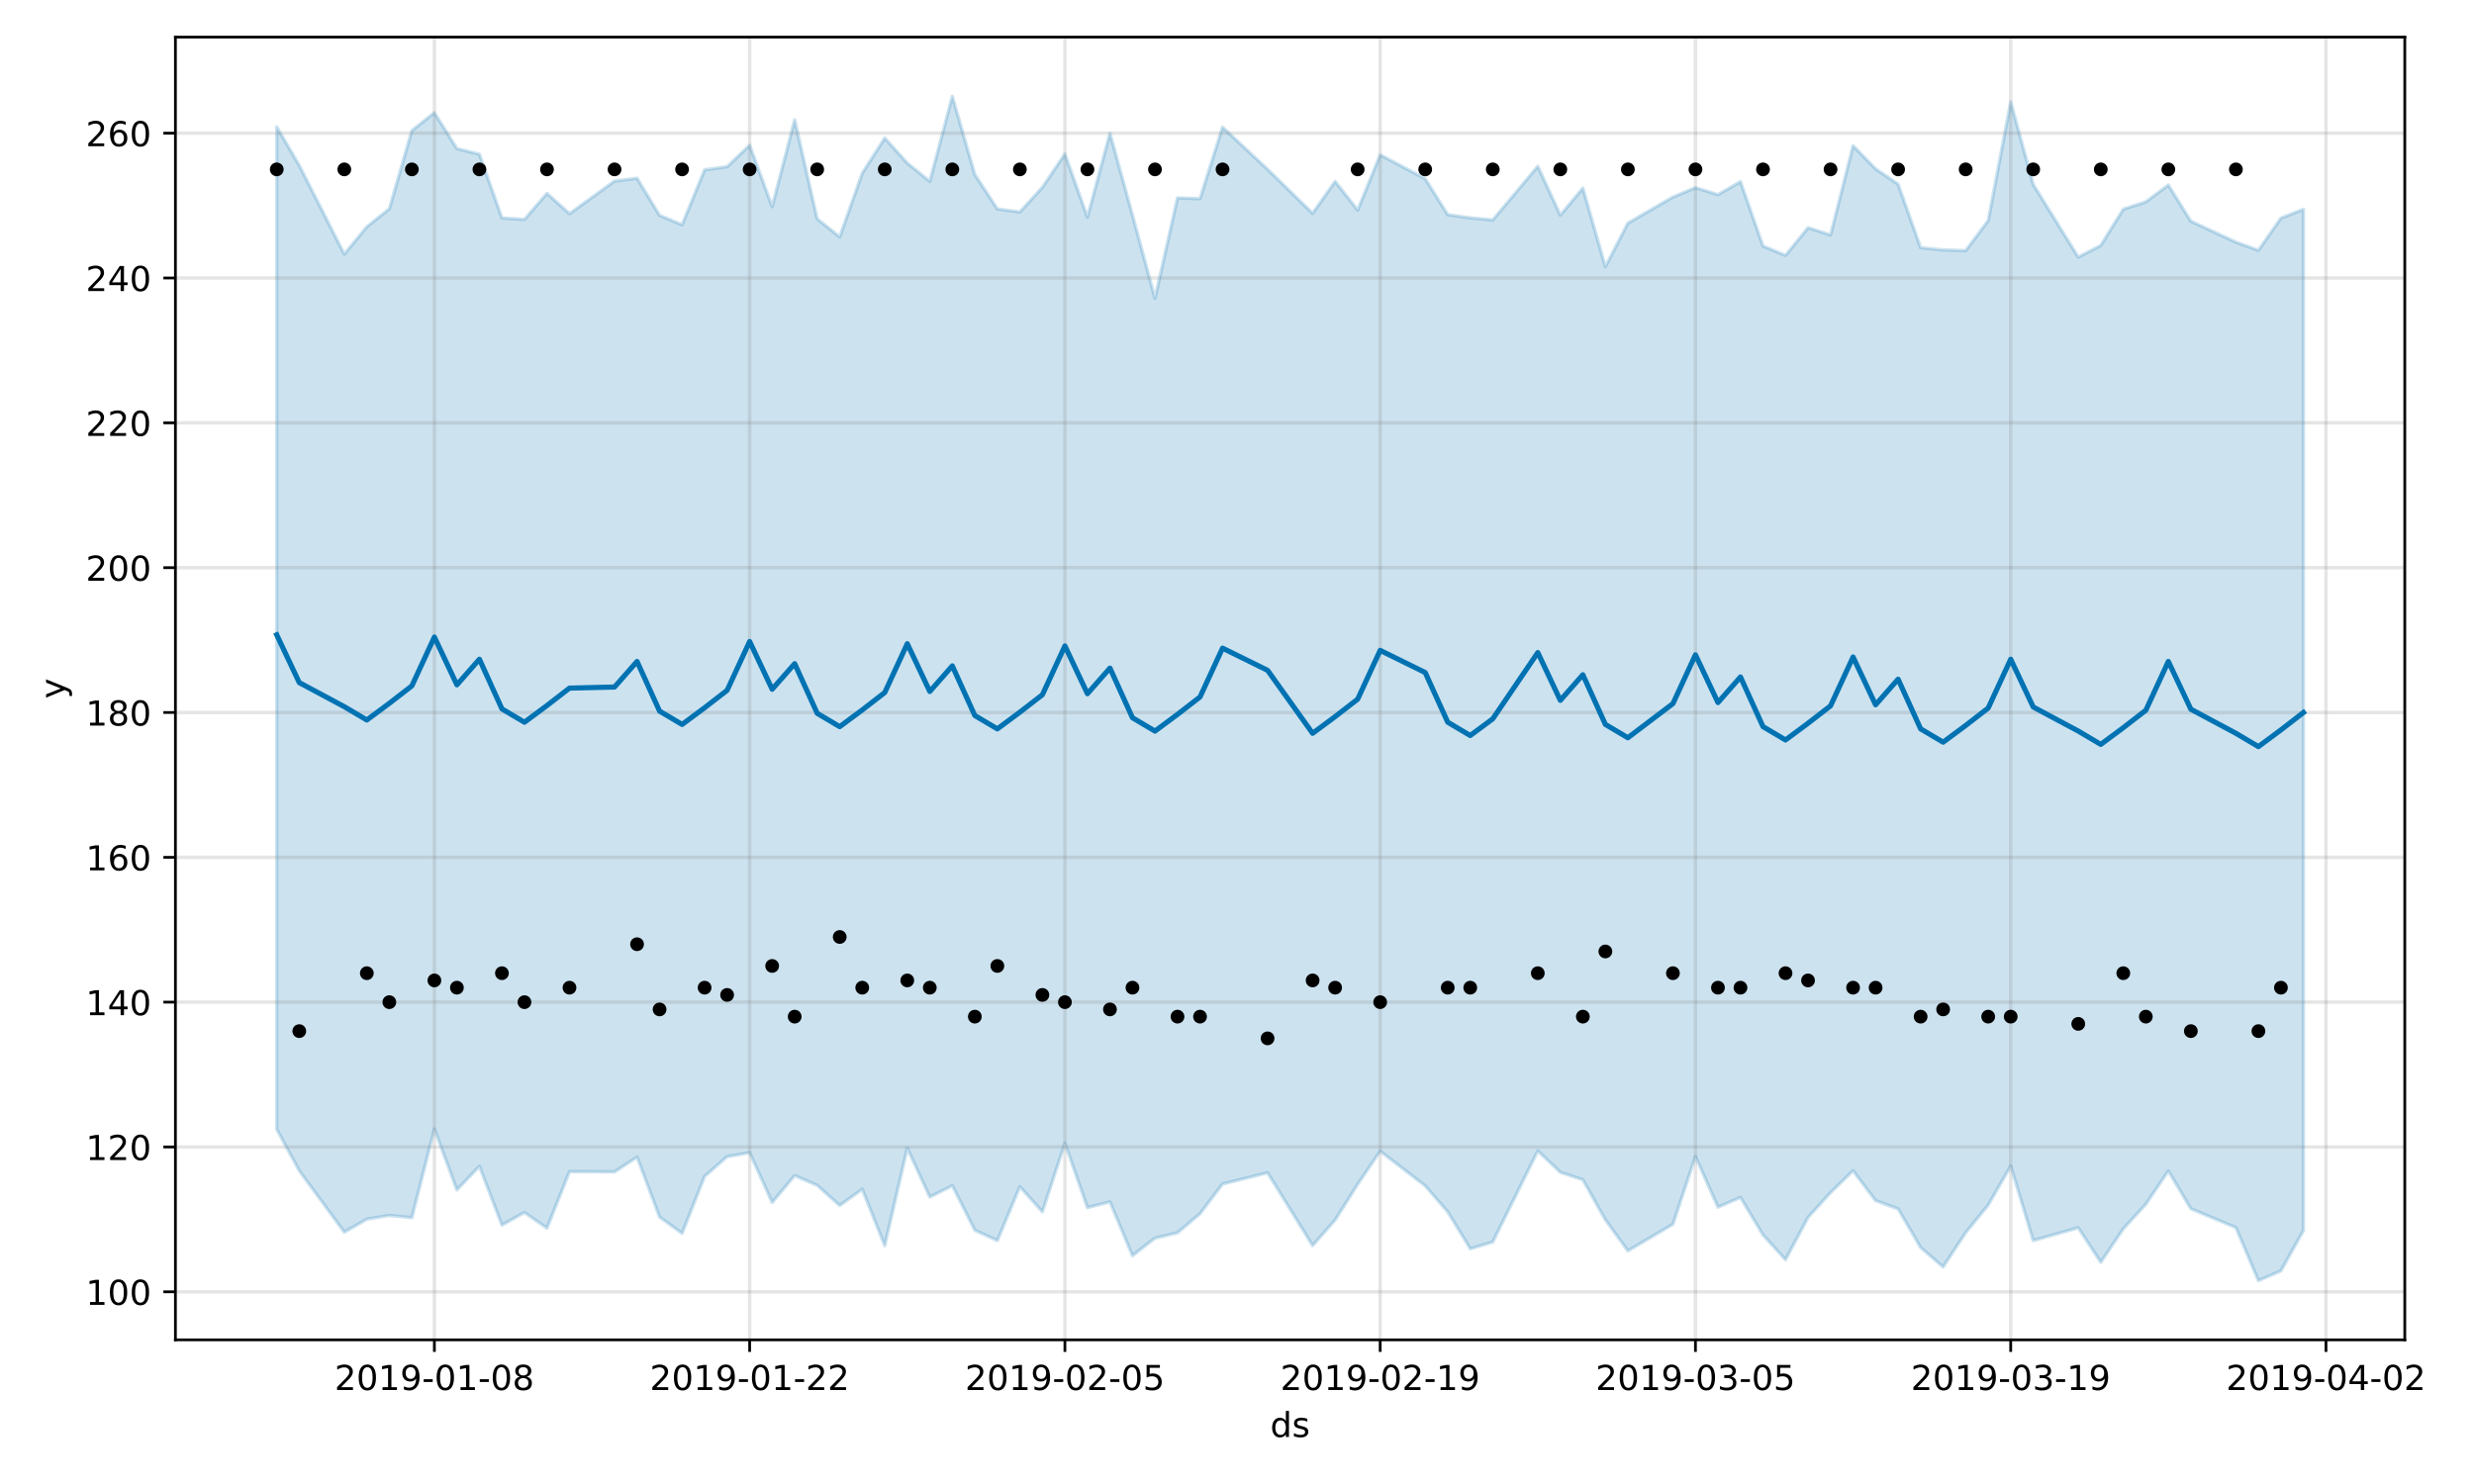 <?xml version="1.0" encoding="utf-8" standalone="no"?>
<!DOCTYPE svg PUBLIC "-//W3C//DTD SVG 1.1//EN"
  "http://www.w3.org/Graphics/SVG/1.1/DTD/svg11.dtd">
<!-- Created with matplotlib (https://matplotlib.org/) -->
<svg height="432pt" version="1.1" viewBox="0 0 720 432" width="720pt" xmlns="http://www.w3.org/2000/svg" xmlns:xlink="http://www.w3.org/1999/xlink">
 <defs>
  <style type="text/css">
*{stroke-linecap:butt;stroke-linejoin:round;}
  </style>
 </defs>
 <g id="figure_1">
  <g id="patch_1">
   <path d="M 0 432 
L 720 432 
L 720 0 
L 0 0 
z
" style="fill:#ffffff;"/>
  </g>
  <g id="axes_1">
   <g id="patch_2">
    <path d="M 51.05 390.04 
L 699.857 390.04 
L 699.857 10.8 
L 51.05 10.8 
z
" style="fill:#ffffff;"/>
   </g>
   <g id="PolyCollection_1">
    <defs>
     <path d="M 80.541 -395.034 
L 80.541 -103.235 
L 87.095 -91.193 
L 100.202 -73.308 
L 106.756 -77.086 
L 113.309 -78.175 
L 119.863 -77.526 
L 126.417 -103.358 
L 132.97 -85.614 
L 139.524 -92.489 
L 146.077 -75.375 
L 152.631 -79.034 
L 159.185 -74.492 
L 165.738 -90.939 
L 178.845 -90.859 
L 185.399 -95.166 
L 191.953 -77.724 
L 198.506 -72.956 
L 205.06 -89.55 
L 211.613 -95.292 
L 218.167 -96.456 
L 224.721 -81.958 
L 231.274 -89.78 
L 237.828 -86.943 
L 244.381 -81.065 
L 250.935 -85.81 
L 257.489 -69.377 
L 264.042 -97.738 
L 270.596 -83.538 
L 277.15 -86.836 
L 283.703 -73.871 
L 290.257 -70.868 
L 296.81 -86.536 
L 303.364 -79.24 
L 309.918 -99.21 
L 316.471 -80.453 
L 323.025 -82.121 
L 329.578 -66.468 
L 336.132 -71.569 
L 342.686 -73.126 
L 349.239 -78.682 
L 355.793 -87.318 
L 368.9 -90.601 
L 382.007 -69.404 
L 388.561 -76.847 
L 395.114 -87.233 
L 401.668 -96.896 
L 414.775 -86.795 
L 421.329 -79.224 
L 427.883 -68.486 
L 434.436 -70.448 
L 447.543 -96.956 
L 454.097 -90.74 
L 460.651 -88.567 
L 467.204 -76.904 
L 473.758 -67.87 
L 486.865 -75.615 
L 493.419 -95.316 
L 499.972 -80.586 
L 506.526 -83.419 
L 513.079 -72.506 
L 519.633 -65.289 
L 526.187 -77.592 
L 532.74 -84.817 
L 539.294 -91.19 
L 545.847 -82.491 
L 552.401 -80.085 
L 558.955 -68.83 
L 565.508 -63.183 
L 572.062 -73.156 
L 578.616 -81.185 
L 585.169 -92.553 
L 591.723 -70.865 
L 604.83 -74.586 
L 611.384 -64.545 
L 617.937 -74.268 
L 624.491 -81.425 
L 631.044 -91.118 
L 637.598 -80.132 
L 650.705 -74.638 
L 657.259 -59.198 
L 663.812 -62.05 
L 670.366 -73.791 
L 670.366 -371.06 
L 670.366 -371.06 
L 663.812 -368.504 
L 657.259 -359.132 
L 650.705 -361.509 
L 637.598 -367.601 
L 631.044 -378.132 
L 624.491 -373.229 
L 617.937 -371.104 
L 611.384 -360.563 
L 604.83 -357.146 
L 591.723 -378.307 
L 585.169 -402.34 
L 578.616 -367.762 
L 572.062 -359.048 
L 565.508 -359.255 
L 558.955 -359.898 
L 552.401 -378.381 
L 545.847 -382.84 
L 539.294 -389.569 
L 532.74 -363.607 
L 526.187 -365.703 
L 519.633 -357.65 
L 513.079 -360.379 
L 506.526 -379.116 
L 499.972 -375.339 
L 493.419 -377.368 
L 486.865 -374.636 
L 473.758 -367.042 
L 467.204 -354.347 
L 460.651 -377.226 
L 454.097 -369.354 
L 447.543 -383.585 
L 434.436 -367.974 
L 427.883 -368.583 
L 421.329 -369.501 
L 414.775 -379.968 
L 401.668 -386.912 
L 395.114 -370.831 
L 388.561 -379.191 
L 382.007 -369.9 
L 368.9 -382.701 
L 355.793 -394.982 
L 349.239 -374.167 
L 342.686 -374.389 
L 336.132 -345.168 
L 329.578 -369.422 
L 323.025 -393.196 
L 316.471 -368.791 
L 309.918 -387.181 
L 303.364 -377.469 
L 296.81 -370.293 
L 290.257 -371.174 
L 283.703 -381.194 
L 277.15 -403.962 
L 270.596 -379.205 
L 264.042 -384.518 
L 257.489 -391.81 
L 250.935 -381.57 
L 244.381 -363.031 
L 237.828 -368.298 
L 231.274 -397.119 
L 224.721 -371.842 
L 218.167 -389.731 
L 211.613 -383.47 
L 205.06 -382.559 
L 198.506 -366.579 
L 191.953 -369.306 
L 185.399 -380.117 
L 178.845 -379.293 
L 165.738 -369.791 
L 159.185 -375.709 
L 152.631 -368.128 
L 146.077 -368.555 
L 139.524 -387.107 
L 132.97 -388.735 
L 126.417 -399.209 
L 119.863 -393.982 
L 113.309 -371.224 
L 106.756 -365.979 
L 100.202 -358.008 
L 87.095 -383.836 
L 80.541 -395.034 
z
" id="m5c85d2bf58" style="stroke:#0072b2;stroke-opacity:0.2;"/>
    </defs>
    <g clip-path="url(#p43515027bf)">
     <use style="fill:#0072b2;fill-opacity:0.2;stroke:#0072b2;stroke-opacity:0.2;" x="0" xlink:href="#m5c85d2bf58" y="432"/>
    </g>
   </g>
   <g id="matplotlib.axis_1">
    <g id="xtick_1">
     <g id="line2d_1">
      <path clip-path="url(#p43515027bf)" d="M 126.417 390.04 
L 126.417 10.8 
" style="fill:none;stroke:#808080;stroke-linecap:square;stroke-opacity:0.2;"/>
     </g>
     <g id="line2d_2">
      <defs>
       <path d="M 0 0 
L 0 3.5 
" id="m6800818e31" style="stroke:#000000;stroke-width:0.8;"/>
      </defs>
      <g>
       <use style="stroke:#000000;stroke-width:0.8;" x="126.417" xlink:href="#m6800818e31" y="390.04"/>
      </g>
     </g>
     <g id="text_1">
      <!-- 2019-01-08 -->
      <defs>
       <path d="M 19.188 8.297 
L 53.609 8.297 
L 53.609 0 
L 7.328 0 
L 7.328 8.297 
Q 12.938 14.109 22.625 23.891 
Q 32.328 33.688 34.812 36.531 
Q 39.547 41.844 41.422 45.531 
Q 43.312 49.219 43.312 52.781 
Q 43.312 58.594 39.234 62.25 
Q 35.156 65.922 28.609 65.922 
Q 23.969 65.922 18.812 64.312 
Q 13.672 62.703 7.812 59.422 
L 7.812 69.391 
Q 13.766 71.781 18.938 73 
Q 24.125 74.219 28.422 74.219 
Q 39.75 74.219 46.484 68.547 
Q 53.219 62.891 53.219 53.422 
Q 53.219 48.922 51.531 44.891 
Q 49.859 40.875 45.406 35.406 
Q 44.188 33.984 37.641 27.219 
Q 31.109 20.453 19.188 8.297 
z
" id="DejaVuSans-50"/>
       <path d="M 31.781 66.406 
Q 24.172 66.406 20.328 58.906 
Q 16.5 51.422 16.5 36.375 
Q 16.5 21.391 20.328 13.891 
Q 24.172 6.391 31.781 6.391 
Q 39.453 6.391 43.281 13.891 
Q 47.125 21.391 47.125 36.375 
Q 47.125 51.422 43.281 58.906 
Q 39.453 66.406 31.781 66.406 
z
M 31.781 74.219 
Q 44.047 74.219 50.516 64.516 
Q 56.984 54.828 56.984 36.375 
Q 56.984 17.969 50.516 8.266 
Q 44.047 -1.422 31.781 -1.422 
Q 19.531 -1.422 13.062 8.266 
Q 6.594 17.969 6.594 36.375 
Q 6.594 54.828 13.062 64.516 
Q 19.531 74.219 31.781 74.219 
z
" id="DejaVuSans-48"/>
       <path d="M 12.406 8.297 
L 28.516 8.297 
L 28.516 63.922 
L 10.984 60.406 
L 10.984 69.391 
L 28.422 72.906 
L 38.281 72.906 
L 38.281 8.297 
L 54.391 8.297 
L 54.391 0 
L 12.406 0 
z
" id="DejaVuSans-49"/>
       <path d="M 10.984 1.516 
L 10.984 10.5 
Q 14.703 8.734 18.5 7.812 
Q 22.312 6.891 25.984 6.891 
Q 35.75 6.891 40.891 13.453 
Q 46.047 20.016 46.781 33.406 
Q 43.953 29.203 39.594 26.953 
Q 35.25 24.703 29.984 24.703 
Q 19.047 24.703 12.672 31.312 
Q 6.297 37.938 6.297 49.422 
Q 6.297 60.641 12.938 67.422 
Q 19.578 74.219 30.609 74.219 
Q 43.266 74.219 49.922 64.516 
Q 56.594 54.828 56.594 36.375 
Q 56.594 19.141 48.406 8.859 
Q 40.234 -1.422 26.422 -1.422 
Q 22.703 -1.422 18.891 -0.688 
Q 15.094 0.047 10.984 1.516 
z
M 30.609 32.422 
Q 37.25 32.422 41.125 36.953 
Q 45.016 41.5 45.016 49.422 
Q 45.016 57.281 41.125 61.844 
Q 37.25 66.406 30.609 66.406 
Q 23.969 66.406 20.094 61.844 
Q 16.219 57.281 16.219 49.422 
Q 16.219 41.5 20.094 36.953 
Q 23.969 32.422 30.609 32.422 
z
" id="DejaVuSans-57"/>
       <path d="M 4.891 31.391 
L 31.203 31.391 
L 31.203 23.391 
L 4.891 23.391 
z
" id="DejaVuSans-45"/>
       <path d="M 31.781 34.625 
Q 24.75 34.625 20.719 30.859 
Q 16.703 27.094 16.703 20.516 
Q 16.703 13.922 20.719 10.156 
Q 24.75 6.391 31.781 6.391 
Q 38.812 6.391 42.859 10.172 
Q 46.922 13.969 46.922 20.516 
Q 46.922 27.094 42.891 30.859 
Q 38.875 34.625 31.781 34.625 
z
M 21.922 38.812 
Q 15.578 40.375 12.031 44.719 
Q 8.5 49.078 8.5 55.328 
Q 8.5 64.062 14.719 69.141 
Q 20.953 74.219 31.781 74.219 
Q 42.672 74.219 48.875 69.141 
Q 55.078 64.062 55.078 55.328 
Q 55.078 49.078 51.531 44.719 
Q 48 40.375 41.703 38.812 
Q 48.828 37.156 52.797 32.312 
Q 56.781 27.484 56.781 20.516 
Q 56.781 9.906 50.312 4.234 
Q 43.844 -1.422 31.781 -1.422 
Q 19.734 -1.422 13.25 4.234 
Q 6.781 9.906 6.781 20.516 
Q 6.781 27.484 10.781 32.312 
Q 14.797 37.156 21.922 38.812 
z
M 18.312 54.391 
Q 18.312 48.734 21.844 45.562 
Q 25.391 42.391 31.781 42.391 
Q 38.141 42.391 41.719 45.562 
Q 45.312 48.734 45.312 54.391 
Q 45.312 60.062 41.719 63.234 
Q 38.141 66.406 31.781 66.406 
Q 25.391 66.406 21.844 63.234 
Q 18.312 60.062 18.312 54.391 
z
" id="DejaVuSans-56"/>
      </defs>
      <g transform="translate(97.359 404.638)scale(0.1 -0.1)">
       <use xlink:href="#DejaVuSans-50"/>
       <use x="63.623" xlink:href="#DejaVuSans-48"/>
       <use x="127.246" xlink:href="#DejaVuSans-49"/>
       <use x="190.869" xlink:href="#DejaVuSans-57"/>
       <use x="254.492" xlink:href="#DejaVuSans-45"/>
       <use x="290.576" xlink:href="#DejaVuSans-48"/>
       <use x="354.199" xlink:href="#DejaVuSans-49"/>
       <use x="417.822" xlink:href="#DejaVuSans-45"/>
       <use x="453.906" xlink:href="#DejaVuSans-48"/>
       <use x="517.529" xlink:href="#DejaVuSans-56"/>
      </g>
     </g>
    </g>
    <g id="xtick_2">
     <g id="line2d_3">
      <path clip-path="url(#p43515027bf)" d="M 218.167 390.04 
L 218.167 10.8 
" style="fill:none;stroke:#808080;stroke-linecap:square;stroke-opacity:0.2;"/>
     </g>
     <g id="line2d_4">
      <g>
       <use style="stroke:#000000;stroke-width:0.8;" x="218.167" xlink:href="#m6800818e31" y="390.04"/>
      </g>
     </g>
     <g id="text_2">
      <!-- 2019-01-22 -->
      <g transform="translate(189.109 404.638)scale(0.1 -0.1)">
       <use xlink:href="#DejaVuSans-50"/>
       <use x="63.623" xlink:href="#DejaVuSans-48"/>
       <use x="127.246" xlink:href="#DejaVuSans-49"/>
       <use x="190.869" xlink:href="#DejaVuSans-57"/>
       <use x="254.492" xlink:href="#DejaVuSans-45"/>
       <use x="290.576" xlink:href="#DejaVuSans-48"/>
       <use x="354.199" xlink:href="#DejaVuSans-49"/>
       <use x="417.822" xlink:href="#DejaVuSans-45"/>
       <use x="453.906" xlink:href="#DejaVuSans-50"/>
       <use x="517.529" xlink:href="#DejaVuSans-50"/>
      </g>
     </g>
    </g>
    <g id="xtick_3">
     <g id="line2d_5">
      <path clip-path="url(#p43515027bf)" d="M 309.918 390.04 
L 309.918 10.8 
" style="fill:none;stroke:#808080;stroke-linecap:square;stroke-opacity:0.2;"/>
     </g>
     <g id="line2d_6">
      <g>
       <use style="stroke:#000000;stroke-width:0.8;" x="309.918" xlink:href="#m6800818e31" y="390.04"/>
      </g>
     </g>
     <g id="text_3">
      <!-- 2019-02-05 -->
      <defs>
       <path d="M 10.797 72.906 
L 49.516 72.906 
L 49.516 64.594 
L 19.828 64.594 
L 19.828 46.734 
Q 21.969 47.469 24.109 47.828 
Q 26.266 48.188 28.422 48.188 
Q 40.625 48.188 47.75 41.5 
Q 54.891 34.812 54.891 23.391 
Q 54.891 11.625 47.562 5.094 
Q 40.234 -1.422 26.906 -1.422 
Q 22.312 -1.422 17.547 -0.641 
Q 12.797 0.141 7.719 1.703 
L 7.719 11.625 
Q 12.109 9.234 16.797 8.062 
Q 21.484 6.891 26.703 6.891 
Q 35.156 6.891 40.078 11.328 
Q 45.016 15.766 45.016 23.391 
Q 45.016 31 40.078 35.438 
Q 35.156 39.891 26.703 39.891 
Q 22.75 39.891 18.812 39.016 
Q 14.891 38.141 10.797 36.281 
z
" id="DejaVuSans-53"/>
      </defs>
      <g transform="translate(280.86 404.638)scale(0.1 -0.1)">
       <use xlink:href="#DejaVuSans-50"/>
       <use x="63.623" xlink:href="#DejaVuSans-48"/>
       <use x="127.246" xlink:href="#DejaVuSans-49"/>
       <use x="190.869" xlink:href="#DejaVuSans-57"/>
       <use x="254.492" xlink:href="#DejaVuSans-45"/>
       <use x="290.576" xlink:href="#DejaVuSans-48"/>
       <use x="354.199" xlink:href="#DejaVuSans-50"/>
       <use x="417.822" xlink:href="#DejaVuSans-45"/>
       <use x="453.906" xlink:href="#DejaVuSans-48"/>
       <use x="517.529" xlink:href="#DejaVuSans-53"/>
      </g>
     </g>
    </g>
    <g id="xtick_4">
     <g id="line2d_7">
      <path clip-path="url(#p43515027bf)" d="M 401.668 390.04 
L 401.668 10.8 
" style="fill:none;stroke:#808080;stroke-linecap:square;stroke-opacity:0.2;"/>
     </g>
     <g id="line2d_8">
      <g>
       <use style="stroke:#000000;stroke-width:0.8;" x="401.668" xlink:href="#m6800818e31" y="390.04"/>
      </g>
     </g>
     <g id="text_4">
      <!-- 2019-02-19 -->
      <g transform="translate(372.61 404.638)scale(0.1 -0.1)">
       <use xlink:href="#DejaVuSans-50"/>
       <use x="63.623" xlink:href="#DejaVuSans-48"/>
       <use x="127.246" xlink:href="#DejaVuSans-49"/>
       <use x="190.869" xlink:href="#DejaVuSans-57"/>
       <use x="254.492" xlink:href="#DejaVuSans-45"/>
       <use x="290.576" xlink:href="#DejaVuSans-48"/>
       <use x="354.199" xlink:href="#DejaVuSans-50"/>
       <use x="417.822" xlink:href="#DejaVuSans-45"/>
       <use x="453.906" xlink:href="#DejaVuSans-49"/>
       <use x="517.529" xlink:href="#DejaVuSans-57"/>
      </g>
     </g>
    </g>
    <g id="xtick_5">
     <g id="line2d_9">
      <path clip-path="url(#p43515027bf)" d="M 493.419 390.04 
L 493.419 10.8 
" style="fill:none;stroke:#808080;stroke-linecap:square;stroke-opacity:0.2;"/>
     </g>
     <g id="line2d_10">
      <g>
       <use style="stroke:#000000;stroke-width:0.8;" x="493.419" xlink:href="#m6800818e31" y="390.04"/>
      </g>
     </g>
     <g id="text_5">
      <!-- 2019-03-05 -->
      <defs>
       <path d="M 40.578 39.312 
Q 47.656 37.797 51.625 33 
Q 55.609 28.219 55.609 21.188 
Q 55.609 10.406 48.188 4.484 
Q 40.766 -1.422 27.094 -1.422 
Q 22.516 -1.422 17.656 -0.516 
Q 12.797 0.391 7.625 2.203 
L 7.625 11.719 
Q 11.719 9.328 16.594 8.109 
Q 21.484 6.891 26.812 6.891 
Q 36.078 6.891 40.938 10.547 
Q 45.797 14.203 45.797 21.188 
Q 45.797 27.641 41.281 31.266 
Q 36.766 34.906 28.719 34.906 
L 20.219 34.906 
L 20.219 43.016 
L 29.109 43.016 
Q 36.375 43.016 40.234 45.922 
Q 44.094 48.828 44.094 54.297 
Q 44.094 59.906 40.109 62.906 
Q 36.141 65.922 28.719 65.922 
Q 24.656 65.922 20.016 65.031 
Q 15.375 64.156 9.812 62.312 
L 9.812 71.094 
Q 15.438 72.656 20.344 73.438 
Q 25.25 74.219 29.594 74.219 
Q 40.828 74.219 47.359 69.109 
Q 53.906 64.016 53.906 55.328 
Q 53.906 49.266 50.438 45.094 
Q 46.969 40.922 40.578 39.312 
z
" id="DejaVuSans-51"/>
      </defs>
      <g transform="translate(464.361 404.638)scale(0.1 -0.1)">
       <use xlink:href="#DejaVuSans-50"/>
       <use x="63.623" xlink:href="#DejaVuSans-48"/>
       <use x="127.246" xlink:href="#DejaVuSans-49"/>
       <use x="190.869" xlink:href="#DejaVuSans-57"/>
       <use x="254.492" xlink:href="#DejaVuSans-45"/>
       <use x="290.576" xlink:href="#DejaVuSans-48"/>
       <use x="354.199" xlink:href="#DejaVuSans-51"/>
       <use x="417.822" xlink:href="#DejaVuSans-45"/>
       <use x="453.906" xlink:href="#DejaVuSans-48"/>
       <use x="517.529" xlink:href="#DejaVuSans-53"/>
      </g>
     </g>
    </g>
    <g id="xtick_6">
     <g id="line2d_11">
      <path clip-path="url(#p43515027bf)" d="M 585.169 390.04 
L 585.169 10.8 
" style="fill:none;stroke:#808080;stroke-linecap:square;stroke-opacity:0.2;"/>
     </g>
     <g id="line2d_12">
      <g>
       <use style="stroke:#000000;stroke-width:0.8;" x="585.169" xlink:href="#m6800818e31" y="390.04"/>
      </g>
     </g>
     <g id="text_6">
      <!-- 2019-03-19 -->
      <g transform="translate(556.111 404.638)scale(0.1 -0.1)">
       <use xlink:href="#DejaVuSans-50"/>
       <use x="63.623" xlink:href="#DejaVuSans-48"/>
       <use x="127.246" xlink:href="#DejaVuSans-49"/>
       <use x="190.869" xlink:href="#DejaVuSans-57"/>
       <use x="254.492" xlink:href="#DejaVuSans-45"/>
       <use x="290.576" xlink:href="#DejaVuSans-48"/>
       <use x="354.199" xlink:href="#DejaVuSans-51"/>
       <use x="417.822" xlink:href="#DejaVuSans-45"/>
       <use x="453.906" xlink:href="#DejaVuSans-49"/>
       <use x="517.529" xlink:href="#DejaVuSans-57"/>
      </g>
     </g>
    </g>
    <g id="xtick_7">
     <g id="line2d_13">
      <path clip-path="url(#p43515027bf)" d="M 676.92 390.04 
L 676.92 10.8 
" style="fill:none;stroke:#808080;stroke-linecap:square;stroke-opacity:0.2;"/>
     </g>
     <g id="line2d_14">
      <g>
       <use style="stroke:#000000;stroke-width:0.8;" x="676.92" xlink:href="#m6800818e31" y="390.04"/>
      </g>
     </g>
     <g id="text_7">
      <!-- 2019-04-02 -->
      <defs>
       <path d="M 37.797 64.312 
L 12.891 25.391 
L 37.797 25.391 
z
M 35.203 72.906 
L 47.609 72.906 
L 47.609 25.391 
L 58.016 25.391 
L 58.016 17.188 
L 47.609 17.188 
L 47.609 0 
L 37.797 0 
L 37.797 17.188 
L 4.891 17.188 
L 4.891 26.703 
z
" id="DejaVuSans-52"/>
      </defs>
      <g transform="translate(647.862 404.638)scale(0.1 -0.1)">
       <use xlink:href="#DejaVuSans-50"/>
       <use x="63.623" xlink:href="#DejaVuSans-48"/>
       <use x="127.246" xlink:href="#DejaVuSans-49"/>
       <use x="190.869" xlink:href="#DejaVuSans-57"/>
       <use x="254.492" xlink:href="#DejaVuSans-45"/>
       <use x="290.576" xlink:href="#DejaVuSans-48"/>
       <use x="354.199" xlink:href="#DejaVuSans-52"/>
       <use x="417.822" xlink:href="#DejaVuSans-45"/>
       <use x="453.906" xlink:href="#DejaVuSans-48"/>
       <use x="517.529" xlink:href="#DejaVuSans-50"/>
      </g>
     </g>
    </g>
    <g id="text_8">
     <!-- ds -->
     <defs>
      <path d="M 45.406 46.391 
L 45.406 75.984 
L 54.391 75.984 
L 54.391 0 
L 45.406 0 
L 45.406 8.203 
Q 42.578 3.328 38.25 0.953 
Q 33.938 -1.422 27.875 -1.422 
Q 17.969 -1.422 11.734 6.484 
Q 5.516 14.406 5.516 27.297 
Q 5.516 40.188 11.734 48.094 
Q 17.969 56 27.875 56 
Q 33.938 56 38.25 53.625 
Q 42.578 51.266 45.406 46.391 
z
M 14.797 27.297 
Q 14.797 17.391 18.875 11.75 
Q 22.953 6.109 30.078 6.109 
Q 37.203 6.109 41.297 11.75 
Q 45.406 17.391 45.406 27.297 
Q 45.406 37.203 41.297 42.844 
Q 37.203 48.484 30.078 48.484 
Q 22.953 48.484 18.875 42.844 
Q 14.797 37.203 14.797 27.297 
z
" id="DejaVuSans-100"/>
      <path d="M 44.281 53.078 
L 44.281 44.578 
Q 40.484 46.531 36.375 47.5 
Q 32.281 48.484 27.875 48.484 
Q 21.188 48.484 17.844 46.438 
Q 14.5 44.391 14.5 40.281 
Q 14.5 37.156 16.891 35.375 
Q 19.281 33.594 26.516 31.984 
L 29.594 31.297 
Q 39.156 29.25 43.188 25.516 
Q 47.219 21.781 47.219 15.094 
Q 47.219 7.469 41.188 3.016 
Q 35.156 -1.422 24.609 -1.422 
Q 20.219 -1.422 15.453 -0.562 
Q 10.688 0.297 5.422 2 
L 5.422 11.281 
Q 10.406 8.688 15.234 7.391 
Q 20.062 6.109 24.812 6.109 
Q 31.156 6.109 34.562 8.281 
Q 37.984 10.453 37.984 14.406 
Q 37.984 18.062 35.516 20.016 
Q 33.062 21.969 24.703 23.781 
L 21.578 24.516 
Q 13.234 26.266 9.516 29.906 
Q 5.812 33.547 5.812 39.891 
Q 5.812 47.609 11.281 51.797 
Q 16.75 56 26.812 56 
Q 31.781 56 36.172 55.266 
Q 40.578 54.547 44.281 53.078 
z
" id="DejaVuSans-115"/>
     </defs>
     <g transform="translate(369.675 418.317)scale(0.1 -0.1)">
      <use xlink:href="#DejaVuSans-100"/>
      <use x="63.477" xlink:href="#DejaVuSans-115"/>
     </g>
    </g>
   </g>
   <g id="matplotlib.axis_2">
    <g id="ytick_1">
     <g id="line2d_15">
      <path clip-path="url(#p43515027bf)" d="M 51.05 376.053 
L 699.857 376.053 
" style="fill:none;stroke:#808080;stroke-linecap:square;stroke-opacity:0.2;"/>
     </g>
     <g id="line2d_16">
      <defs>
       <path d="M 0 0 
L -3.5 0 
" id="m47b78dfff8" style="stroke:#000000;stroke-width:0.8;"/>
      </defs>
      <g>
       <use style="stroke:#000000;stroke-width:0.8;" x="51.05" xlink:href="#m47b78dfff8" y="376.053"/>
      </g>
     </g>
     <g id="text_9">
      <!-- 100 -->
      <g transform="translate(24.962 379.852)scale(0.1 -0.1)">
       <use xlink:href="#DejaVuSans-49"/>
       <use x="63.623" xlink:href="#DejaVuSans-48"/>
       <use x="127.246" xlink:href="#DejaVuSans-48"/>
      </g>
     </g>
    </g>
    <g id="ytick_2">
     <g id="line2d_17">
      <path clip-path="url(#p43515027bf)" d="M 51.05 333.892 
L 699.857 333.892 
" style="fill:none;stroke:#808080;stroke-linecap:square;stroke-opacity:0.2;"/>
     </g>
     <g id="line2d_18">
      <g>
       <use style="stroke:#000000;stroke-width:0.8;" x="51.05" xlink:href="#m47b78dfff8" y="333.892"/>
      </g>
     </g>
     <g id="text_10">
      <!-- 120 -->
      <g transform="translate(24.962 337.691)scale(0.1 -0.1)">
       <use xlink:href="#DejaVuSans-49"/>
       <use x="63.623" xlink:href="#DejaVuSans-50"/>
       <use x="127.246" xlink:href="#DejaVuSans-48"/>
      </g>
     </g>
    </g>
    <g id="ytick_3">
     <g id="line2d_19">
      <path clip-path="url(#p43515027bf)" d="M 51.05 291.732 
L 699.857 291.732 
" style="fill:none;stroke:#808080;stroke-linecap:square;stroke-opacity:0.2;"/>
     </g>
     <g id="line2d_20">
      <g>
       <use style="stroke:#000000;stroke-width:0.8;" x="51.05" xlink:href="#m47b78dfff8" y="291.732"/>
      </g>
     </g>
     <g id="text_11">
      <!-- 140 -->
      <g transform="translate(24.962 295.531)scale(0.1 -0.1)">
       <use xlink:href="#DejaVuSans-49"/>
       <use x="63.623" xlink:href="#DejaVuSans-52"/>
       <use x="127.246" xlink:href="#DejaVuSans-48"/>
      </g>
     </g>
    </g>
    <g id="ytick_4">
     <g id="line2d_21">
      <path clip-path="url(#p43515027bf)" d="M 51.05 249.571 
L 699.857 249.571 
" style="fill:none;stroke:#808080;stroke-linecap:square;stroke-opacity:0.2;"/>
     </g>
     <g id="line2d_22">
      <g>
       <use style="stroke:#000000;stroke-width:0.8;" x="51.05" xlink:href="#m47b78dfff8" y="249.571"/>
      </g>
     </g>
     <g id="text_12">
      <!-- 160 -->
      <defs>
       <path d="M 33.016 40.375 
Q 26.375 40.375 22.484 35.828 
Q 18.609 31.297 18.609 23.391 
Q 18.609 15.531 22.484 10.953 
Q 26.375 6.391 33.016 6.391 
Q 39.656 6.391 43.531 10.953 
Q 47.406 15.531 47.406 23.391 
Q 47.406 31.297 43.531 35.828 
Q 39.656 40.375 33.016 40.375 
z
M 52.594 71.297 
L 52.594 62.312 
Q 48.875 64.062 45.094 64.984 
Q 41.312 65.922 37.594 65.922 
Q 27.828 65.922 22.672 59.328 
Q 17.531 52.734 16.797 39.406 
Q 19.672 43.656 24.016 45.922 
Q 28.375 48.188 33.594 48.188 
Q 44.578 48.188 50.953 41.516 
Q 57.328 34.859 57.328 23.391 
Q 57.328 12.156 50.688 5.359 
Q 44.047 -1.422 33.016 -1.422 
Q 20.359 -1.422 13.672 8.266 
Q 6.984 17.969 6.984 36.375 
Q 6.984 53.656 15.188 63.938 
Q 23.391 74.219 37.203 74.219 
Q 40.922 74.219 44.703 73.484 
Q 48.484 72.75 52.594 71.297 
z
" id="DejaVuSans-54"/>
      </defs>
      <g transform="translate(24.962 253.371)scale(0.1 -0.1)">
       <use xlink:href="#DejaVuSans-49"/>
       <use x="63.623" xlink:href="#DejaVuSans-54"/>
       <use x="127.246" xlink:href="#DejaVuSans-48"/>
      </g>
     </g>
    </g>
    <g id="ytick_5">
     <g id="line2d_23">
      <path clip-path="url(#p43515027bf)" d="M 51.05 207.411 
L 699.857 207.411 
" style="fill:none;stroke:#808080;stroke-linecap:square;stroke-opacity:0.2;"/>
     </g>
     <g id="line2d_24">
      <g>
       <use style="stroke:#000000;stroke-width:0.8;" x="51.05" xlink:href="#m47b78dfff8" y="207.411"/>
      </g>
     </g>
     <g id="text_13">
      <!-- 180 -->
      <g transform="translate(24.962 211.21)scale(0.1 -0.1)">
       <use xlink:href="#DejaVuSans-49"/>
       <use x="63.623" xlink:href="#DejaVuSans-56"/>
       <use x="127.246" xlink:href="#DejaVuSans-48"/>
      </g>
     </g>
    </g>
    <g id="ytick_6">
     <g id="line2d_25">
      <path clip-path="url(#p43515027bf)" d="M 51.05 165.25 
L 699.857 165.25 
" style="fill:none;stroke:#808080;stroke-linecap:square;stroke-opacity:0.2;"/>
     </g>
     <g id="line2d_26">
      <g>
       <use style="stroke:#000000;stroke-width:0.8;" x="51.05" xlink:href="#m47b78dfff8" y="165.25"/>
      </g>
     </g>
     <g id="text_14">
      <!-- 200 -->
      <g transform="translate(24.962 169.05)scale(0.1 -0.1)">
       <use xlink:href="#DejaVuSans-50"/>
       <use x="63.623" xlink:href="#DejaVuSans-48"/>
       <use x="127.246" xlink:href="#DejaVuSans-48"/>
      </g>
     </g>
    </g>
    <g id="ytick_7">
     <g id="line2d_27">
      <path clip-path="url(#p43515027bf)" d="M 51.05 123.09 
L 699.857 123.09 
" style="fill:none;stroke:#808080;stroke-linecap:square;stroke-opacity:0.2;"/>
     </g>
     <g id="line2d_28">
      <g>
       <use style="stroke:#000000;stroke-width:0.8;" x="51.05" xlink:href="#m47b78dfff8" y="123.09"/>
      </g>
     </g>
     <g id="text_15">
      <!-- 220 -->
      <g transform="translate(24.962 126.889)scale(0.1 -0.1)">
       <use xlink:href="#DejaVuSans-50"/>
       <use x="63.623" xlink:href="#DejaVuSans-50"/>
       <use x="127.246" xlink:href="#DejaVuSans-48"/>
      </g>
     </g>
    </g>
    <g id="ytick_8">
     <g id="line2d_29">
      <path clip-path="url(#p43515027bf)" d="M 51.05 80.929 
L 699.857 80.929 
" style="fill:none;stroke:#808080;stroke-linecap:square;stroke-opacity:0.2;"/>
     </g>
     <g id="line2d_30">
      <g>
       <use style="stroke:#000000;stroke-width:0.8;" x="51.05" xlink:href="#m47b78dfff8" y="80.929"/>
      </g>
     </g>
     <g id="text_16">
      <!-- 240 -->
      <g transform="translate(24.962 84.729)scale(0.1 -0.1)">
       <use xlink:href="#DejaVuSans-50"/>
       <use x="63.623" xlink:href="#DejaVuSans-52"/>
       <use x="127.246" xlink:href="#DejaVuSans-48"/>
      </g>
     </g>
    </g>
    <g id="ytick_9">
     <g id="line2d_31">
      <path clip-path="url(#p43515027bf)" d="M 51.05 38.769 
L 699.857 38.769 
" style="fill:none;stroke:#808080;stroke-linecap:square;stroke-opacity:0.2;"/>
     </g>
     <g id="line2d_32">
      <g>
       <use style="stroke:#000000;stroke-width:0.8;" x="51.05" xlink:href="#m47b78dfff8" y="38.769"/>
      </g>
     </g>
     <g id="text_17">
      <!-- 260 -->
      <g transform="translate(24.962 42.568)scale(0.1 -0.1)">
       <use xlink:href="#DejaVuSans-50"/>
       <use x="63.623" xlink:href="#DejaVuSans-54"/>
       <use x="127.246" xlink:href="#DejaVuSans-48"/>
      </g>
     </g>
    </g>
    <g id="text_18">
     <!-- y -->
     <defs>
      <path d="M 32.172 -5.078 
Q 28.375 -14.844 24.75 -17.812 
Q 21.141 -20.797 15.094 -20.797 
L 7.906 -20.797 
L 7.906 -13.281 
L 13.188 -13.281 
Q 16.891 -13.281 18.938 -11.516 
Q 21 -9.766 23.484 -3.219 
L 25.094 0.875 
L 2.984 54.688 
L 12.5 54.688 
L 29.594 11.922 
L 46.688 54.688 
L 56.203 54.688 
z
" id="DejaVuSans-121"/>
     </defs>
     <g transform="translate(18.883 203.379)rotate(-90)scale(0.1 -0.1)">
      <use xlink:href="#DejaVuSans-121"/>
     </g>
    </g>
   </g>
   <g id="line2d_33">
    <defs>
     <path d="M 0 1.5 
C 0.398 1.5 0.779 1.342 1.061 1.061 
C 1.342 0.779 1.5 0.398 1.5 0 
C 1.5 -0.398 1.342 -0.779 1.061 -1.061 
C 0.779 -1.342 0.398 -1.5 0 -1.5 
C -0.398 -1.5 -0.779 -1.342 -1.061 -1.061 
C -1.342 -0.779 -1.5 -0.398 -1.5 0 
C -1.5 0.398 -1.342 0.779 -1.061 1.061 
C -0.779 1.342 -0.398 1.5 0 1.5 
z
" id="m24fec487fc" style="stroke:#000000;"/>
    </defs>
    <g clip-path="url(#p43515027bf)">
     <use style="stroke:#000000;" x="80.541" xlink:href="#m24fec487fc" y="49.309"/>
     <use style="stroke:#000000;" x="87.095" xlink:href="#m24fec487fc" y="300.164"/>
     <use style="stroke:#000000;" x="100.202" xlink:href="#m24fec487fc" y="49.309"/>
     <use style="stroke:#000000;" x="106.756" xlink:href="#m24fec487fc" y="283.3"/>
     <use style="stroke:#000000;" x="113.309" xlink:href="#m24fec487fc" y="291.732"/>
     <use style="stroke:#000000;" x="119.863" xlink:href="#m24fec487fc" y="49.309"/>
     <use style="stroke:#000000;" x="126.417" xlink:href="#m24fec487fc" y="285.408"/>
     <use style="stroke:#000000;" x="132.97" xlink:href="#m24fec487fc" y="287.516"/>
     <use style="stroke:#000000;" x="139.524" xlink:href="#m24fec487fc" y="49.309"/>
     <use style="stroke:#000000;" x="146.077" xlink:href="#m24fec487fc" y="283.3"/>
     <use style="stroke:#000000;" x="152.631" xlink:href="#m24fec487fc" y="291.732"/>
     <use style="stroke:#000000;" x="159.185" xlink:href="#m24fec487fc" y="49.309"/>
     <use style="stroke:#000000;" x="165.738" xlink:href="#m24fec487fc" y="287.516"/>
     <use style="stroke:#000000;" x="178.845" xlink:href="#m24fec487fc" y="49.309"/>
     <use style="stroke:#000000;" x="185.399" xlink:href="#m24fec487fc" y="274.868"/>
     <use style="stroke:#000000;" x="191.953" xlink:href="#m24fec487fc" y="293.84"/>
     <use style="stroke:#000000;" x="198.506" xlink:href="#m24fec487fc" y="49.309"/>
     <use style="stroke:#000000;" x="205.06" xlink:href="#m24fec487fc" y="287.516"/>
     <use style="stroke:#000000;" x="211.613" xlink:href="#m24fec487fc" y="289.624"/>
     <use style="stroke:#000000;" x="218.167" xlink:href="#m24fec487fc" y="49.309"/>
     <use style="stroke:#000000;" x="224.721" xlink:href="#m24fec487fc" y="281.192"/>
     <use style="stroke:#000000;" x="231.274" xlink:href="#m24fec487fc" y="295.948"/>
     <use style="stroke:#000000;" x="237.828" xlink:href="#m24fec487fc" y="49.309"/>
     <use style="stroke:#000000;" x="244.381" xlink:href="#m24fec487fc" y="272.76"/>
     <use style="stroke:#000000;" x="250.935" xlink:href="#m24fec487fc" y="287.516"/>
     <use style="stroke:#000000;" x="257.489" xlink:href="#m24fec487fc" y="49.309"/>
     <use style="stroke:#000000;" x="264.042" xlink:href="#m24fec487fc" y="285.408"/>
     <use style="stroke:#000000;" x="270.596" xlink:href="#m24fec487fc" y="287.516"/>
     <use style="stroke:#000000;" x="277.15" xlink:href="#m24fec487fc" y="49.309"/>
     <use style="stroke:#000000;" x="283.703" xlink:href="#m24fec487fc" y="295.948"/>
     <use style="stroke:#000000;" x="290.257" xlink:href="#m24fec487fc" y="281.192"/>
     <use style="stroke:#000000;" x="296.81" xlink:href="#m24fec487fc" y="49.309"/>
     <use style="stroke:#000000;" x="303.364" xlink:href="#m24fec487fc" y="289.624"/>
     <use style="stroke:#000000;" x="309.918" xlink:href="#m24fec487fc" y="291.732"/>
     <use style="stroke:#000000;" x="316.471" xlink:href="#m24fec487fc" y="49.309"/>
     <use style="stroke:#000000;" x="323.025" xlink:href="#m24fec487fc" y="293.84"/>
     <use style="stroke:#000000;" x="329.578" xlink:href="#m24fec487fc" y="287.516"/>
     <use style="stroke:#000000;" x="336.132" xlink:href="#m24fec487fc" y="49.309"/>
     <use style="stroke:#000000;" x="342.686" xlink:href="#m24fec487fc" y="295.948"/>
     <use style="stroke:#000000;" x="349.239" xlink:href="#m24fec487fc" y="295.948"/>
     <use style="stroke:#000000;" x="355.793" xlink:href="#m24fec487fc" y="49.309"/>
     <use style="stroke:#000000;" x="368.9" xlink:href="#m24fec487fc" y="302.272"/>
     <use style="stroke:#000000;" x="382.007" xlink:href="#m24fec487fc" y="285.408"/>
     <use style="stroke:#000000;" x="388.561" xlink:href="#m24fec487fc" y="287.516"/>
     <use style="stroke:#000000;" x="395.114" xlink:href="#m24fec487fc" y="49.309"/>
     <use style="stroke:#000000;" x="401.668" xlink:href="#m24fec487fc" y="291.732"/>
     <use style="stroke:#000000;" x="414.775" xlink:href="#m24fec487fc" y="49.309"/>
     <use style="stroke:#000000;" x="421.329" xlink:href="#m24fec487fc" y="287.516"/>
     <use style="stroke:#000000;" x="427.883" xlink:href="#m24fec487fc" y="287.516"/>
     <use style="stroke:#000000;" x="434.436" xlink:href="#m24fec487fc" y="49.309"/>
     <use style="stroke:#000000;" x="447.543" xlink:href="#m24fec487fc" y="283.3"/>
     <use style="stroke:#000000;" x="454.097" xlink:href="#m24fec487fc" y="49.309"/>
     <use style="stroke:#000000;" x="460.651" xlink:href="#m24fec487fc" y="295.948"/>
     <use style="stroke:#000000;" x="467.204" xlink:href="#m24fec487fc" y="276.976"/>
     <use style="stroke:#000000;" x="473.758" xlink:href="#m24fec487fc" y="49.309"/>
     <use style="stroke:#000000;" x="486.865" xlink:href="#m24fec487fc" y="283.3"/>
     <use style="stroke:#000000;" x="493.419" xlink:href="#m24fec487fc" y="49.309"/>
     <use style="stroke:#000000;" x="499.972" xlink:href="#m24fec487fc" y="287.516"/>
     <use style="stroke:#000000;" x="506.526" xlink:href="#m24fec487fc" y="287.516"/>
     <use style="stroke:#000000;" x="513.079" xlink:href="#m24fec487fc" y="49.309"/>
     <use style="stroke:#000000;" x="519.633" xlink:href="#m24fec487fc" y="283.3"/>
     <use style="stroke:#000000;" x="526.187" xlink:href="#m24fec487fc" y="285.408"/>
     <use style="stroke:#000000;" x="532.74" xlink:href="#m24fec487fc" y="49.309"/>
     <use style="stroke:#000000;" x="539.294" xlink:href="#m24fec487fc" y="287.516"/>
     <use style="stroke:#000000;" x="545.847" xlink:href="#m24fec487fc" y="287.516"/>
     <use style="stroke:#000000;" x="552.401" xlink:href="#m24fec487fc" y="49.309"/>
     <use style="stroke:#000000;" x="558.955" xlink:href="#m24fec487fc" y="295.948"/>
     <use style="stroke:#000000;" x="565.508" xlink:href="#m24fec487fc" y="293.84"/>
     <use style="stroke:#000000;" x="572.062" xlink:href="#m24fec487fc" y="49.309"/>
     <use style="stroke:#000000;" x="578.616" xlink:href="#m24fec487fc" y="295.948"/>
     <use style="stroke:#000000;" x="585.169" xlink:href="#m24fec487fc" y="295.948"/>
     <use style="stroke:#000000;" x="591.723" xlink:href="#m24fec487fc" y="49.309"/>
     <use style="stroke:#000000;" x="604.83" xlink:href="#m24fec487fc" y="298.056"/>
     <use style="stroke:#000000;" x="611.384" xlink:href="#m24fec487fc" y="49.309"/>
     <use style="stroke:#000000;" x="617.937" xlink:href="#m24fec487fc" y="283.3"/>
     <use style="stroke:#000000;" x="624.491" xlink:href="#m24fec487fc" y="295.948"/>
     <use style="stroke:#000000;" x="631.044" xlink:href="#m24fec487fc" y="49.309"/>
     <use style="stroke:#000000;" x="637.598" xlink:href="#m24fec487fc" y="300.164"/>
     <use style="stroke:#000000;" x="650.705" xlink:href="#m24fec487fc" y="49.309"/>
     <use style="stroke:#000000;" x="657.259" xlink:href="#m24fec487fc" y="300.164"/>
     <use style="stroke:#000000;" x="663.812" xlink:href="#m24fec487fc" y="287.516"/>
    </g>
   </g>
   <g id="line2d_34">
    <path clip-path="url(#p43515027bf)" d="M 80.541 184.806 
L 87.095 198.709 
L 100.202 205.716 
L 106.756 209.598 
L 113.309 204.737 
L 119.863 199.666 
L 126.417 185.451 
L 132.97 199.355 
L 139.524 191.904 
L 146.077 206.361 
L 152.631 210.244 
L 159.185 205.382 
L 165.738 200.312 
L 178.845 200 
L 185.399 192.55 
L 191.953 207.007 
L 198.506 210.889 
L 205.06 206.028 
L 211.613 200.957 
L 218.167 186.742 
L 224.721 200.645 
L 231.274 193.195 
L 237.828 207.652 
L 244.381 211.534 
L 250.935 206.673 
L 257.489 201.603 
L 264.042 187.388 
L 270.596 201.291 
L 277.15 193.841 
L 283.703 208.297 
L 290.257 212.18 
L 296.81 207.319 
L 303.364 202.248 
L 309.918 188.033 
L 316.471 201.936 
L 323.025 194.486 
L 329.578 208.943 
L 336.132 212.825 
L 342.686 207.964 
L 349.239 202.893 
L 355.793 188.678 
L 368.9 195.132 
L 382.007 213.471 
L 388.561 208.609 
L 395.114 203.539 
L 401.668 189.324 
L 414.775 195.777 
L 421.329 210.234 
L 427.883 214.116 
L 434.436 209.255 
L 447.543 189.969 
L 454.097 203.872 
L 460.651 196.422 
L 467.204 210.879 
L 473.758 214.761 
L 486.865 204.83 
L 493.419 190.615 
L 499.972 204.518 
L 506.526 197.068 
L 513.079 211.524 
L 519.633 215.407 
L 526.187 210.546 
L 532.74 205.475 
L 539.294 191.26 
L 545.847 205.163 
L 552.401 197.713 
L 558.955 212.17 
L 565.508 216.052 
L 572.062 211.191 
L 578.616 206.12 
L 585.169 191.906 
L 591.723 205.809 
L 604.83 212.815 
L 611.384 216.698 
L 617.937 211.837 
L 624.491 206.766 
L 631.044 192.551 
L 637.598 206.454 
L 650.705 213.461 
L 657.259 217.343 
L 663.812 212.482 
L 670.366 207.411 
" style="fill:none;stroke:#0072b2;stroke-linecap:square;stroke-width:1.5;"/>
   </g>
   <g id="patch_3">
    <path d="M 51.05 390.04 
L 51.05 10.8 
" style="fill:none;stroke:#000000;stroke-linecap:square;stroke-linejoin:miter;stroke-width:0.8;"/>
   </g>
   <g id="patch_4">
    <path d="M 699.857 390.04 
L 699.857 10.8 
" style="fill:none;stroke:#000000;stroke-linecap:square;stroke-linejoin:miter;stroke-width:0.8;"/>
   </g>
   <g id="patch_5">
    <path d="M 51.05 390.04 
L 699.857 390.04 
" style="fill:none;stroke:#000000;stroke-linecap:square;stroke-linejoin:miter;stroke-width:0.8;"/>
   </g>
   <g id="patch_6">
    <path d="M 51.05 10.8 
L 699.857 10.8 
" style="fill:none;stroke:#000000;stroke-linecap:square;stroke-linejoin:miter;stroke-width:0.8;"/>
   </g>
  </g>
 </g>
 <defs>
  <clipPath id="p43515027bf">
   <rect height="379.24" width="648.807" x="51.05" y="10.8"/>
  </clipPath>
 </defs>
</svg>
